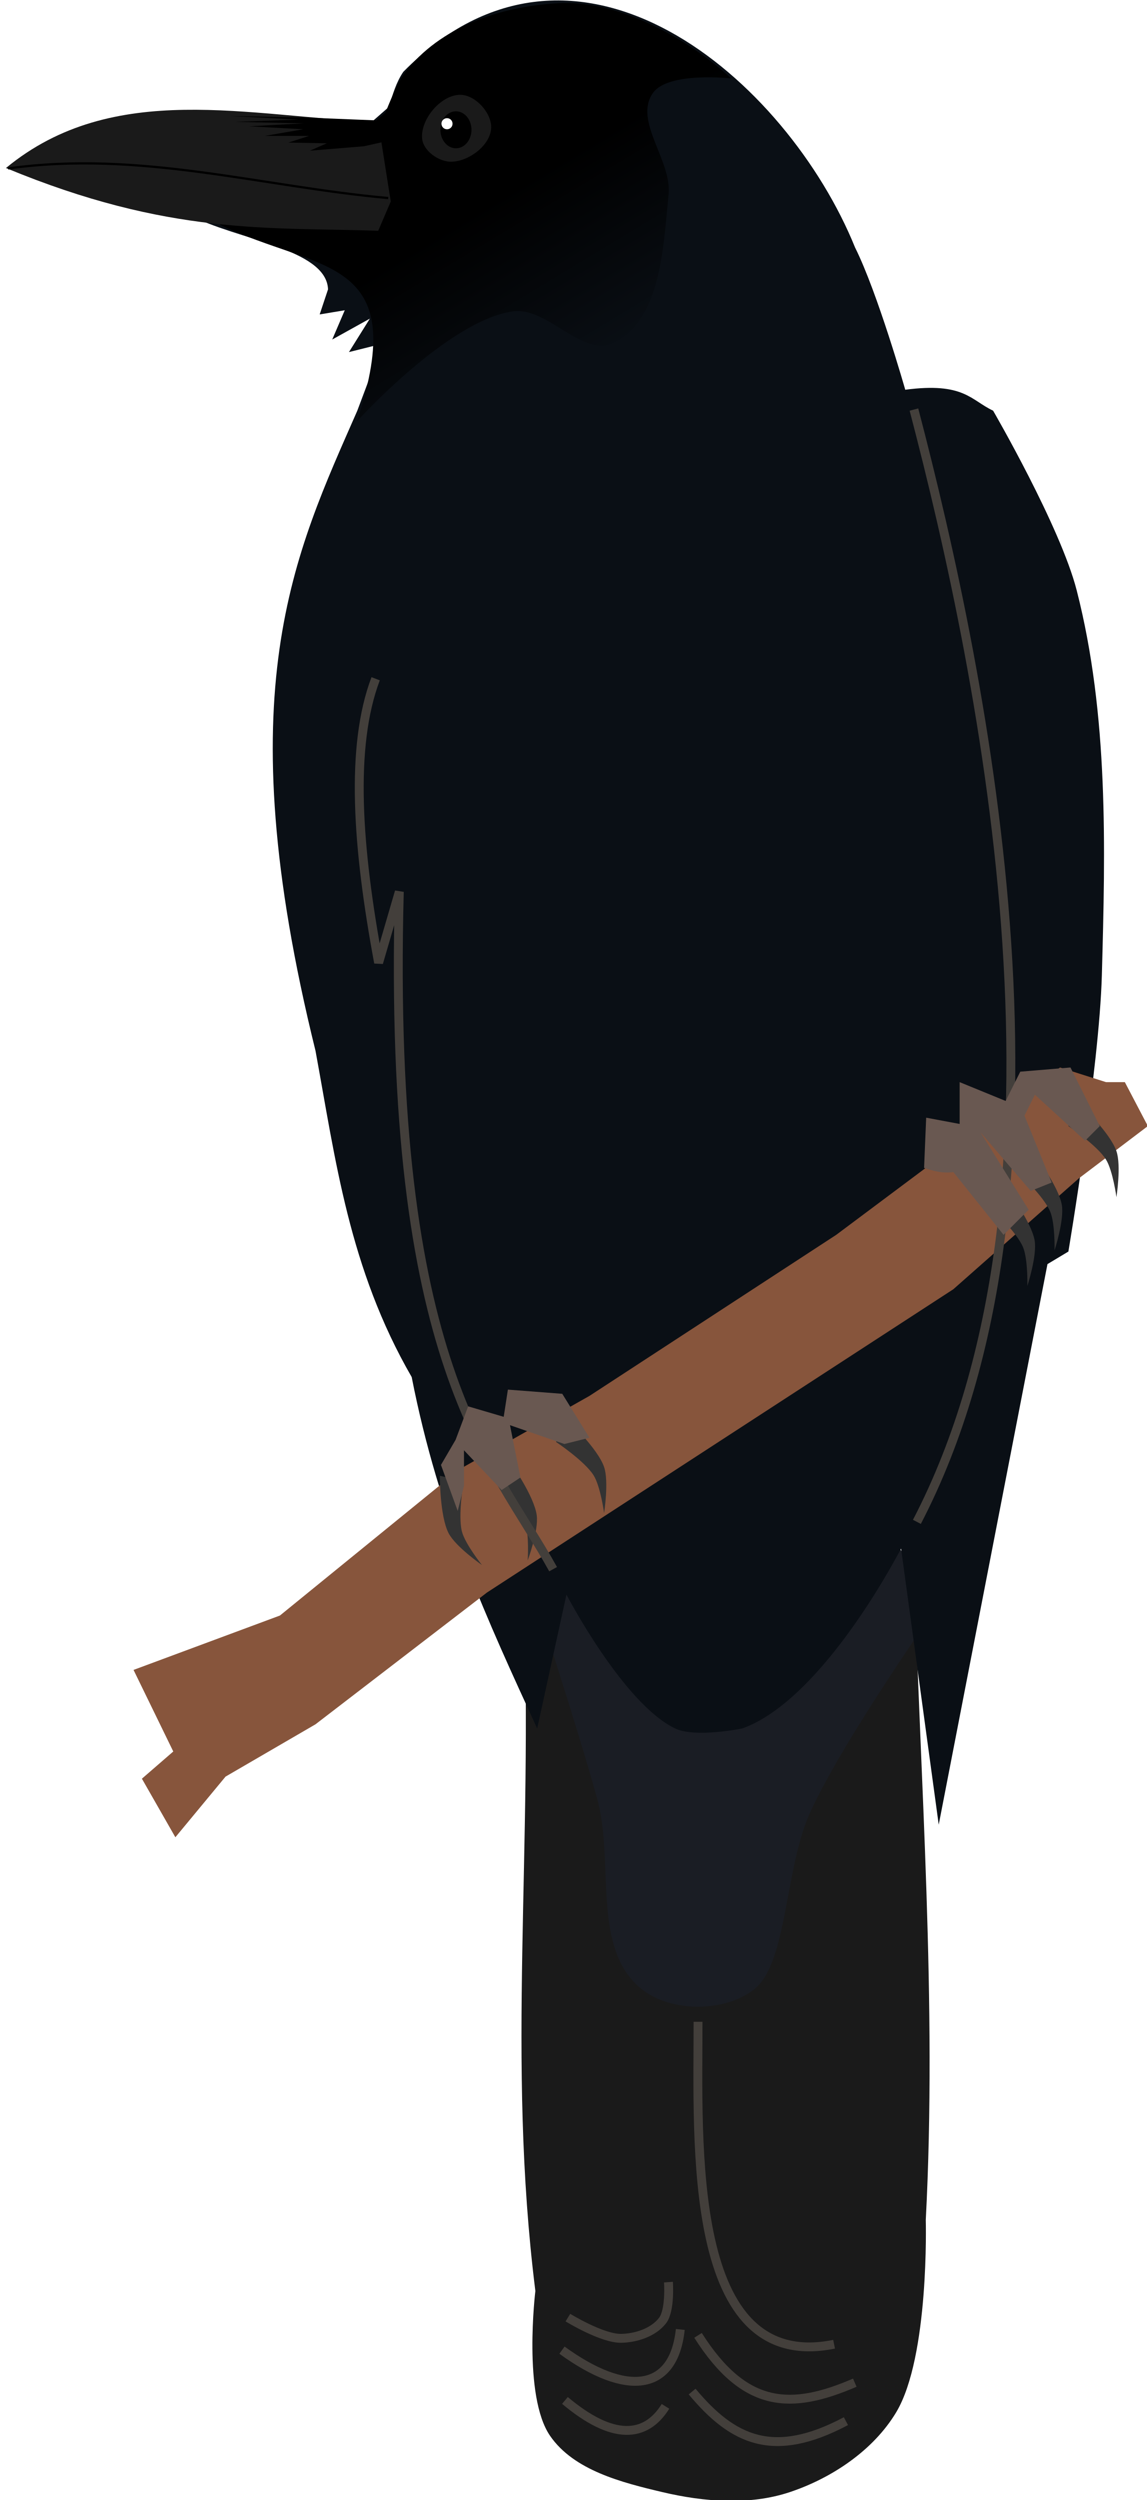 <?xml version="1.0" encoding="UTF-8" standalone="no"?>
<svg
   xmlns:dc="http://purl.org/dc/elements/1.1/"
   xmlns:cc="http://creativecommons.org/ns#"
   xmlns:rdf="http://www.w3.org/1999/02/22-rdf-syntax-ns#"
   xmlns:svg="http://www.w3.org/2000/svg"
   xmlns="http://www.w3.org/2000/svg"
   xmlns:xlink="http://www.w3.org/1999/xlink"
   xmlns:sodipodi="http://sodipodi.sourceforge.net/DTD/sodipodi-0.dtd"
   xmlns:inkscape="http://www.inkscape.org/namespaces/inkscape"
   width="57.278mm"
   height="124.823mm"
   id="svg2"
   version="1.1"
   inkscape:version="1.0.2-2 (e86c870879, 2021-01-15)"
   sodipodi:docname="crow.svg">
  <defs
     id="defs4">
    <linearGradient
       inkscape:collect="always"
       id="linearGradient3824">
      <stop
         style="stop-color:#000000;stop-opacity:1;"
         offset="0"
         id="stop3826" />
      <stop
         style="stop-color:#0a0f15;stop-opacity:1"
         offset="1"
         id="stop3828" />
    </linearGradient>
    <filter
       inkscape:collect="always"
       id="filter3784"
       x="-0.02"
       width="1.039"
       y="-0.215"
       height="1.431"
       color-interpolation-filters="sRGB">
      <feGaussianBlur
         inkscape:collect="always"
         stdDeviation="0.35"
         id="feGaussianBlur3786" />
    </filter>
    <filter
       inkscape:collect="always"
       id="filter3906"
       x="-0.17"
       width="1.339"
       y="-0.304"
       height="1.609"
       color-interpolation-filters="sRGB">
      <feGaussianBlur
         inkscape:collect="always"
         stdDeviation="0.802"
         id="feGaussianBlur3908" />
    </filter>
    <filter
       inkscape:collect="always"
       id="filter3910"
       x="-0.109"
       width="1.218"
       y="-0.268"
       height="1.536"
       color-interpolation-filters="sRGB">
      <feGaussianBlur
         inkscape:collect="always"
         stdDeviation="0.802"
         id="feGaussianBlur3912" />
    </filter>
    <filter
       inkscape:collect="always"
       id="filter3914"
       x="-0.111"
       width="1.222"
       y="-0.342"
       height="1.684"
       color-interpolation-filters="sRGB">
      <feGaussianBlur
         inkscape:collect="always"
         stdDeviation="0.802"
         id="feGaussianBlur3916" />
    </filter>
    <filter
       inkscape:collect="always"
       id="filter3918"
       x="-0.17"
       width="1.34"
       y="-0.571"
       height="2.141"
       color-interpolation-filters="sRGB">
      <feGaussianBlur
         inkscape:collect="always"
         stdDeviation="0.802"
         id="feGaussianBlur3920" />
    </filter>
    <filter
       inkscape:collect="always"
       id="filter3922"
       x="-0.145"
       width="1.289"
       y="-0.33"
       height="1.659"
       color-interpolation-filters="sRGB">
      <feGaussianBlur
         inkscape:collect="always"
         stdDeviation="0.802"
         id="feGaussianBlur3924" />
    </filter>
    <filter
       inkscape:collect="always"
       id="filter3926"
       x="-0.126"
       width="1.251"
       y="-0.053"
       height="1.105"
       color-interpolation-filters="sRGB">
      <feGaussianBlur
         inkscape:collect="always"
         stdDeviation="0.802"
         id="feGaussianBlur3928" />
    </filter>
    <filter
       inkscape:collect="always"
       id="filter3970"
       x="-0.448"
       width="1.897"
       y="-0.039"
       height="1.078"
       color-interpolation-filters="sRGB">
      <feGaussianBlur
         inkscape:collect="always"
         stdDeviation="2.039"
         id="feGaussianBlur3972" />
    </filter>
    <filter
       inkscape:collect="always"
       id="filter3974"
       x="-0.224"
       width="1.448"
       y="-0.049"
       height="1.098"
       color-interpolation-filters="sRGB">
      <feGaussianBlur
         inkscape:collect="always"
         stdDeviation="2.039"
         id="feGaussianBlur3976" />
    </filter>
    <linearGradient
       inkscape:collect="always"
       xlink:href="#linearGradient3824"
       id="linearGradient3830"
       x1="566.685"
       y1="356.086"
       x2="578.107"
       y2="374.976"
       gradientUnits="userSpaceOnUse" />
  </defs>
  <sodipodi:namedview
     id="base"
     pagecolor="#ffffff"
     bordercolor="#666666"
     borderopacity="1.0"
     inkscape:pageopacity="0.0"
     inkscape:pageshadow="2"
     inkscape:zoom="1.1932081"
     inkscape:cx="143.29216"
     inkscape:cy="262.84792"
     inkscape:document-units="px"
     inkscape:current-layer="layer1"
     showgrid="false"
     inkscape:window-width="1920"
     inkscape:window-height="1017"
     inkscape:window-x="-8"
     inkscape:window-y="-8"
     inkscape:window-maximized="1"
     fit-margin-top="0"
     fit-margin-left="0"
     fit-margin-right="0"
     fit-margin-bottom="0"
     inkscape:document-rotation="0"
     units="mm" />
  <g
     inkscape:label="Layer 1"
     inkscape:groupmode="layer"
     id="layer1"
     transform="translate(-577.192,-331.179)">
    <g
       id="g3832"
       inkscape:export-filename="C:\Users\mr mahes\Documents\Birds\Aquila\IAF\Current Projects\Training\Training Book\FBIA\Inkscape bird library\Large-billed Crow.png"
       inkscape:export-xdpi="1392.3462"
       inkscape:export-ydpi="1392.3462"
       transform="matrix(1.676,0,0,1.676,-286.14,-223.794)">
      <path
         sodipodi:nodetypes="csssscccc"
         inkscape:connector-curvature="0"
         id="path3796"
         d="m 575.403,589.077 c 0,0 -1.442,11.821 1.665,16.321 2.681,3.881 8.066,5.245 12.657,6.328 4.646,1.097 9.793,1.51 14.322,0 4.74,-1.58 9.422,-4.708 11.991,-8.993 3.754,-6.263 3.331,-21.65 3.331,-21.65 1.278,-24.447 -0.634,-49.388 -1.332,-73.942 l -43.966,3.664 c 1.119,28.768 -1.938,52.109 1.332,78.272 z"
         style="fill:#1a1a1a;stroke:#000000;stroke-width:0;stroke-linecap:butt;stroke-linejoin:miter;stroke-miterlimit:4;stroke-dasharray:none;stroke-opacity:1" />
      <path
         sodipodi:nodetypes="cssssccc"
         inkscape:connector-curvature="0"
         id="path3794"
         d="m 575.07,510.139 c 0,0 5.163,15.685 7.328,23.648 1.914,7.043 -0.723,16.783 4.996,21.317 3.306,2.621 9.346,2.615 12.657,0 3.762,-2.971 3.411,-13.635 6.328,-19.984 3.872,-8.427 14.655,-23.648 14.655,-23.648 l -8.993,-11.658 z"
         style="fill:#1a1d24;fill-opacity:1;stroke:#000000;stroke-width:0;stroke-linecap:butt;stroke-linejoin:miter;stroke-miterlimit:4;stroke-dasharray:none;stroke-opacity:1" />
      <path
         sodipodi:nodetypes="ccccccssccccsscccccccccccccc"
         inkscape:connector-curvature="0"
         id="path3788"
         d="m 556.271,345.478 2.644,-2.318 c 0.419,-1.393 0.818,-2.78 1.619,-3.947 19.522,-19.829 43.273,1.01 50.872,19.784 2.532,5.063 5.652,16.015 5.652,16.015 6.616,-0.875 7.379,1.178 9.892,2.355 0,0 7.577,13.04 9.421,20.255 3.585,14.025 3.228,28.865 2.826,43.335 -0.29,10.435 -3.768,31.088 -3.768,31.088 l -2.355,1.413 -12.247,63.119 -4.239,-31.088 c -4.238,7.92 -11.203,17.899 -17.899,20.255 0,0 -5.268,1.08 -7.537,0 -5.845,-2.782 -12.247,-15.073 -12.247,-15.073 l -3.297,15.073 c -5.507,-11.995 -11.071,-23.903 -14.131,-39.567 -7.077,-12.247 -8.576,-24.494 -10.834,-36.741 -10.029,-40.593 -2.366,-55.912 4.71,-72.069 l 2.826,-7.537 -3.768,0.942 2.355,-3.768 -4.239,2.355 1.413,-3.297 -2.826,0.471 0.942,-2.826 c -0.183,-4.613 -10.394,-5.58 -15.592,-8.369 z"
         style="fill:#0a0f15;fill-opacity:1;stroke:#000000;stroke-width:0;stroke-linecap:butt;stroke-linejoin:miter;stroke-miterlimit:4;stroke-dasharray:none;stroke-opacity:1" />
      <path
         sodipodi:nodetypes="csscssssccc"
         inkscape:connector-curvature="0"
         id="path3054"
         d="m 558.336,344.303 c 0,0 1.345,-3.627 2.345,-4.952 3.955,-5.241 10.868,-7.531 17.425,-7.863 7.389,-0.374 15.384,4.765 19.353,8.475 0,0 -7.08,-0.808 -8.81,1.626 -2.231,3.14 2.142,7.589 1.757,11.422 -0.593,5.9 -0.836,14.062 -6.15,16.693 -3.57,1.767 -7.48,-4.089 -11.422,-3.514 -7.314,1.066 -17.518,12.378 -17.518,12.378 6.172,-18.814 -4.28,-16.749 -15.44,-22.14 z"
         style="fill:url(#linearGradient3830);fill-opacity:1;stroke:#000000;stroke-width:0;stroke-linecap:butt;stroke-linejoin:miter;stroke-miterlimit:4;stroke-dasharray:none;stroke-opacity:1" />
      <path
         inkscape:connector-curvature="0"
         id="path4077"
         d="m 530.152,519.149 16.486,-6.123 20.255,-16.486 14.602,-8.243 27.791,-18.135 25.2,-18.841 5.181,1.649 h 2.12 l 2.591,4.946 -7.772,5.888 -14.131,12.482 -52.521,34.15 -19.312,14.838 -10.127,5.888 -5.652,6.83 -3.768,-6.595 3.533,-3.062 z"
         style="fill:#87553c;fill-opacity:1;stroke:#000000;stroke-width:0;stroke-linecap:butt;stroke-linejoin:miter;stroke-miterlimit:4;stroke-dasharray:none;stroke-opacity:1" />
      <path
         sodipodi:nodetypes="cscscc"
         inkscape:connector-curvature="0"
         id="path4016-2"
         d="m 635.422,457.914 c 0,0 3.239,2.164 4.239,3.768 0.776,1.244 1.178,4.239 1.178,4.239 0,0 0.558,-3.547 0,-5.181 -0.705,-2.066 -4.004,-5.181 -4.004,-5.181 z"
         style="fill:#333333;stroke:#000000;stroke-width:0;stroke-linecap:butt;stroke-linejoin:miter;stroke-miterlimit:4;stroke-dasharray:none;stroke-opacity:1" />
      <path
         sodipodi:nodetypes="cscscc"
         inkscape:connector-curvature="0"
         id="path4016-21"
         d="m 626.725,467.152 c 0,0 2.856,2.649 3.591,4.391 0.57,1.351 0.493,4.372 0.493,4.372 0,0 1.111,-3.414 0.819,-5.116 -0.37,-2.151 -3.135,-5.749 -3.135,-5.749 z"
         style="fill:#333333;stroke:#000000;stroke-width:0;stroke-linecap:butt;stroke-linejoin:miter;stroke-miterlimit:4;stroke-dasharray:none;stroke-opacity:1" />
      <path
         sodipodi:nodetypes="cscscc"
         inkscape:connector-curvature="0"
         id="path4016-5"
         d="m 629.786,463.149 c 0,0 2.856,2.649 3.591,4.391 0.57,1.351 0.493,4.372 0.493,4.372 0,0 1.111,-3.414 0.819,-5.116 -0.37,-2.151 -3.135,-5.749 -3.135,-5.749 z"
         style="fill:#333333;stroke:#000000;stroke-width:0;stroke-linecap:butt;stroke-linejoin:miter;stroke-miterlimit:4;stroke-dasharray:none;stroke-opacity:1" />
      <path
         sodipodi:nodetypes="cscscc"
         inkscape:connector-curvature="0"
         id="path4016-4"
         d="m 570.804,497.91 c 0,0 2.75,2.759 3.415,4.529 0.516,1.373 0.32,4.388 0.32,4.388 0,0 1.245,-3.368 1.02,-5.08 -0.285,-2.164 -2.906,-5.868 -2.906,-5.868 z"
         style="fill:#333333;stroke:#000000;stroke-width:0;stroke-linecap:butt;stroke-linejoin:miter;stroke-miterlimit:4;stroke-dasharray:none;stroke-opacity:1" />
      <path
         sodipodi:nodetypes="cscscc"
         inkscape:connector-curvature="0"
         id="path4016"
         d="m 577.726,493.477 c 0,0 3.239,2.164 4.239,3.768 0.776,1.244 1.178,4.239 1.178,4.239 0,0 0.558,-3.547 0,-5.181 -0.705,-2.066 -4.004,-5.181 -4.004,-5.181 z"
         style="fill:#333333;stroke:#000000;stroke-width:0;stroke-linecap:butt;stroke-linejoin:miter;stroke-miterlimit:4;stroke-dasharray:none;stroke-opacity:1" />
      <path
         sodipodi:nodetypes="cscscc"
         inkscape:connector-curvature="0"
         id="path4016-6"
         d="m 567.329,497.893 c 0,0 -0.668,3.838 -0.197,5.669 0.365,1.42 2.256,3.777 2.256,3.777 0,0 -2.952,-2.043 -3.751,-3.575 -1.009,-1.936 -0.988,-6.473 -0.988,-6.473 z"
         style="fill:#333333;stroke:#000000;stroke-width:0;stroke-linecap:butt;stroke-linejoin:miter;stroke-miterlimit:4;stroke-dasharray:none;stroke-opacity:1" />
      <path
         sodipodi:nodetypes="ccccc"
         inkscape:connector-curvature="0"
         id="path2996"
         d="m 515.785,350.047 c 12.136,-9.999 27.439,-5.746 41.922,-5.181 l 1.413,8.95 -1.413,3.297 c -12.359,-0.417 -23.566,0.548 -41.922,-7.066 z"
         style="fill:#1a1a1a;stroke:#000000;stroke-width:0;stroke-linecap:butt;stroke-linejoin:miter;stroke-miterlimit:4;stroke-dasharray:none;stroke-opacity:1" />
      <path
         sodipodi:nodetypes="sssss"
         inkscape:connector-curvature="0"
         id="path2998"
         d="m 562.653,346.749 c -0.213,-2.161 2.068,-4.898 4.239,-4.946 1.721,-0.038 3.634,2.05 3.533,3.768 -0.115,1.947 -2.525,3.735 -4.475,3.768 -1.398,0.024 -3.16,-1.2 -3.297,-2.591 z"
         style="fill:#1a1a1a;stroke:#000000;stroke-width:0;stroke-linecap:butt;stroke-linejoin:miter;stroke-miterlimit:4;stroke-dasharray:none;stroke-opacity:1" />
      <ellipse
         transform="matrix(0.955,0,0,1.064,290.043,-34.49)"
         id="path3000"
         style="fill:#000000;fill-opacity:1;fill-rule:evenodd;stroke:#625a53;stroke-width:0;stroke-miterlimit:4;stroke-dasharray:none;stroke-dashoffset:0;stroke-opacity:1"
         cx="289.441"
         cy="357.363"
         rx="1.832"
         ry="1.957" />
      <circle
         transform="translate(314.274,-4.477)"
         id="path3002"
         style="fill:#ffffff;fill-opacity:1;fill-rule:evenodd;stroke:#625a53;stroke-width:0;stroke-miterlimit:4;stroke-dasharray:none;stroke-dashoffset:0;stroke-opacity:1"
         cx="251.179"
         cy="349.536"
         r="0.625" />
      <path
         inkscape:connector-curvature="0"
         id="path3772"
         d="m 549.173,344.352 -8.16,-0.167 7.744,0.416 -7.161,0.25 7.744,0.167 -6.162,0.333 6.079,0.333 -4.33,0.749 h 4.996 l -2.332,0.749 4.33,0.083 -1.915,0.833 6.079,-0.5 4.496,-0.999 -1.832,-2.998 -1.249,1.082 z"
         style="fill:#000000;stroke:#000000;stroke-width:0;stroke-linecap:butt;stroke-linejoin:miter;stroke-miterlimit:4;stroke-dasharray:none;stroke-opacity:1" />
      <path
         sodipodi:nodetypes="cc"
         inkscape:connector-curvature="0"
         id="path3774"
         d="m 516.033,350.097 c 14.829,-2.078 28.562,2.057 42.8,3.331"
         style="fill:none;stroke:#000000;stroke-width:0.25;stroke-linecap:butt;stroke-linejoin:miter;stroke-miterlimit:4;stroke-dasharray:none;stroke-opacity:1;filter:url(#filter3784)" />
      <path
         sodipodi:nodetypes="cc"
         inkscape:connector-curvature="0"
         id="path3790"
         d="m 618.036,377.243 c 8.005,30.57 19.766,87.904 0.333,125.236"
         style="fill:none;stroke:#433f3b;stroke-width:1px;stroke-linecap:butt;stroke-linejoin:miter;stroke-opacity:1;filter:url(#filter3970)" />
      <path
         sodipodi:nodetypes="cccc"
         inkscape:connector-curvature="0"
         id="path3792"
         d="m 557.417,407.552 c -2.9,7.647 -2.076,19.019 0.333,31.975 l 2.332,-7.994 c -1.415,53.459 10.504,63.942 17.32,76.274"
         style="fill:none;stroke:#433f3b;stroke-width:1px;stroke-linecap:butt;stroke-linejoin:miter;stroke-opacity:1;filter:url(#filter3974)" />
      <path
         sodipodi:nodetypes="cc"
         inkscape:connector-curvature="0"
         id="path3798"
         d="m 593.722,558.767 c 0.026,13.491 -1.388,39.698 15.321,36.305"
         style="fill:none;stroke:#433f3b;stroke-width:1px;stroke-linecap:butt;stroke-linejoin:miter;stroke-opacity:1;filter:url(#filter3926)" />
      <path
         sodipodi:nodetypes="cc"
         inkscape:connector-curvature="0"
         id="path3800"
         d="m 593.722,594.073 c 5.283,8.326 10.521,8.402 17.653,5.329"
         style="fill:none;stroke:#433f3b;stroke-width:1px;stroke-linecap:butt;stroke-linejoin:miter;stroke-opacity:1;filter:url(#filter3910)" />
      <path
         sodipodi:nodetypes="cc"
         inkscape:connector-curvature="0"
         id="path3802"
         d="m 593.056,600.402 c 4.608,5.528 9.193,7.647 17.32,3.331"
         style="fill:none;stroke:#433f3b;stroke-width:1px;stroke-linecap:butt;stroke-linejoin:miter;stroke-opacity:1;filter:url(#filter3914)" />
      <path
         sodipodi:nodetypes="cssc"
         inkscape:connector-curvature="0"
         id="path3804"
         d="m 579.067,592.075 c 0,0 3.851,2.368 5.995,2.332 1.691,-0.029 3.627,-0.662 4.663,-1.998 0.894,-1.154 0.666,-4.33 0.666,-4.33"
         style="fill:none;stroke:#433f3b;stroke-width:1px;stroke-linecap:butt;stroke-linejoin:miter;stroke-opacity:1;filter:url(#filter3906)" />
      <path
         sodipodi:nodetypes="cc"
         inkscape:connector-curvature="0"
         id="path3806"
         d="m 578.401,595.739 c 7.289,5.299 12.584,4.657 13.323,-2.332"
         style="fill:none;stroke:#433f3b;stroke-width:1px;stroke-linecap:butt;stroke-linejoin:miter;stroke-opacity:1;filter:url(#filter3922)" />
      <path
         sodipodi:nodetypes="cc"
         inkscape:connector-curvature="0"
         id="path3808"
         d="m 578.734,601.401 c 5.374,4.517 9.082,4.254 11.324,0.666"
         style="fill:none;stroke:#433f3b;stroke-width:1px;stroke-linecap:butt;stroke-linejoin:miter;stroke-opacity:1;filter:url(#filter3918)" />
      <path
         inkscape:connector-curvature="0"
         id="path4014"
         d="m 564.773,496.068 1.649,-2.826 1.413,-3.768 4.004,1.178 0.471,-3.062 6.123,0.471 3.062,4.946 -2.826,0.707 -6.123,-2.12 1.178,5.888 -2.12,1.413 -4.239,-4.475 v 4.004 l -0.707,2.826 z"
         style="fill:#695851;fill-opacity:1;stroke:#000000;stroke-width:0;stroke-linecap:butt;stroke-linejoin:miter;stroke-miterlimit:4;stroke-dasharray:none;stroke-opacity:1" />
      <path
         sodipodi:nodetypes="cccccccccccccccccc"
         inkscape:connector-curvature="0"
         id="path4043"
         d="m 619.178,462.624 0.236,-5.652 3.768,0.707 v -4.71 l 5.181,2.12 1.649,-3.297 5.652,-0.471 3.297,6.595 -1.649,1.649 -5.652,-5.181 -1.178,2.355 3.062,7.537 -2.355,0.942 -5.652,-6.595 5.417,8.714 -2.826,2.826 -5.652,-7.066 c -1.207,0.16 -2.18,-0.099 -3.297,-0.471 z"
         style="fill:#695851;fill-opacity:1;stroke:#000000;stroke-width:0;stroke-linecap:butt;stroke-linejoin:miter;stroke-miterlimit:4;stroke-dasharray:none;stroke-opacity:1" />
    </g>
  </g>
</svg>
